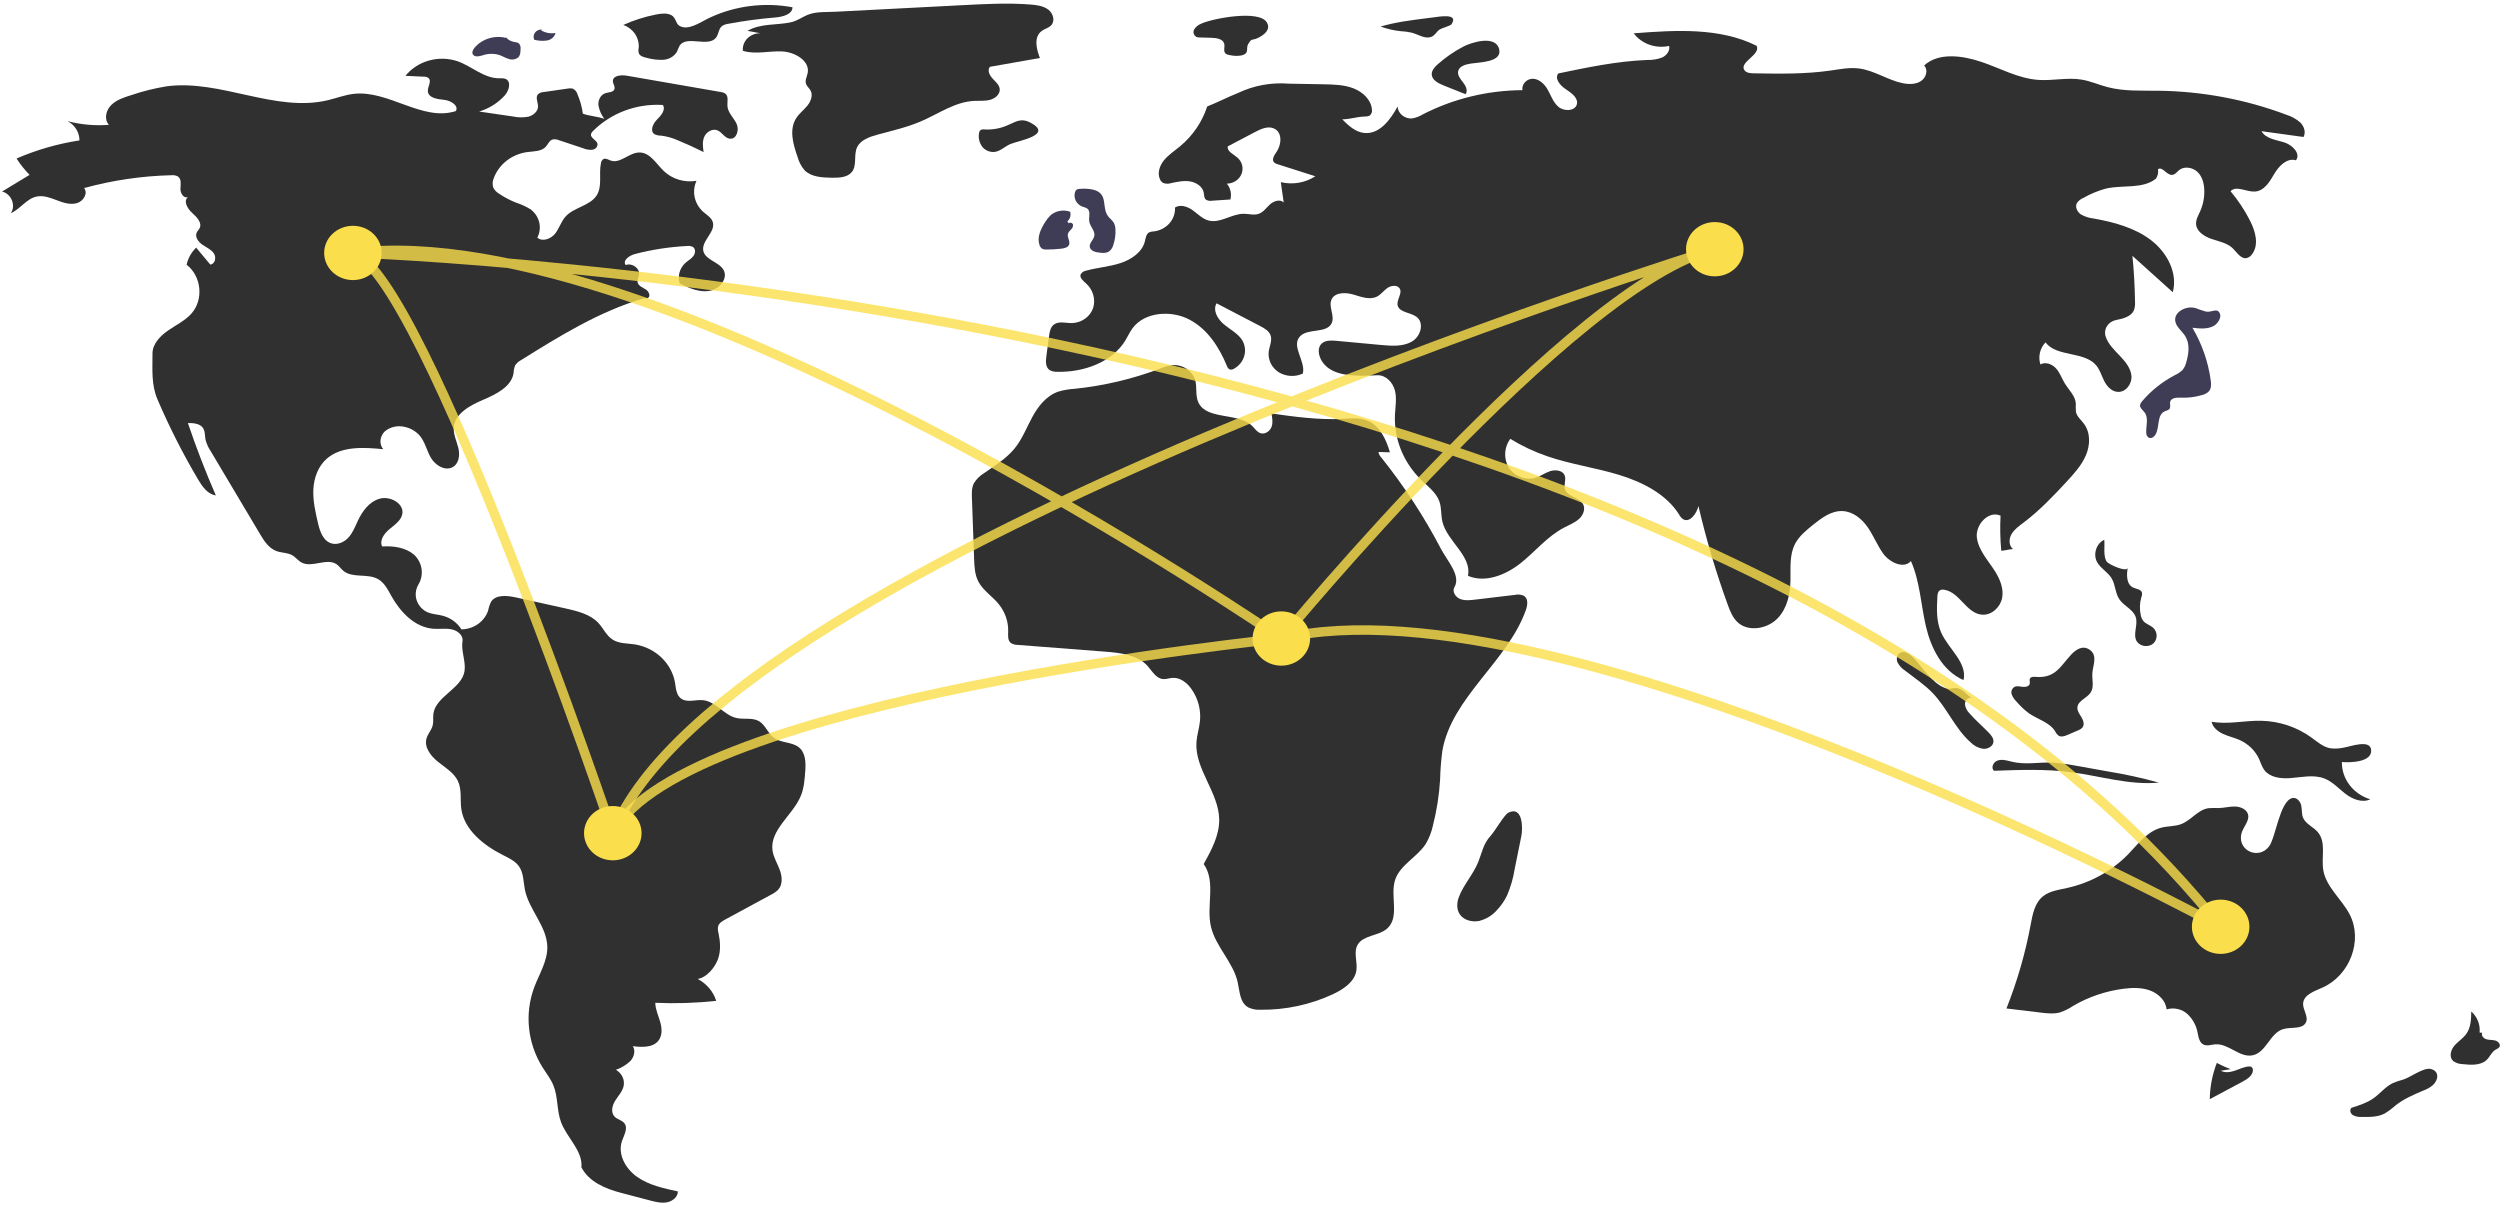 <svg width="526" height="254" viewBox="0 0 526 254" fill="none" xmlns="http://www.w3.org/2000/svg">
<path d="M122.629 23.909C122.44 22.5 122.058 21.12 121.492 19.803C121.42 19.554 121.294 19.322 121.122 19.122C120.949 18.922 120.734 18.757 120.491 18.64C120.166 18.56 119.825 18.556 119.498 18.629L114.396 19.366C113.97 19.384 113.561 19.534 113.233 19.792C112.568 20.451 113.222 21.513 113.202 22.423C113.179 23.445 112.216 24.275 111.172 24.55C110.106 24.753 109.006 24.74 107.946 24.512L100.813 23.466C102.914 22.834 104.783 21.656 106.209 20.069C107.147 19.02 107.647 17.061 106.29 16.564C105.887 16.46 105.467 16.428 105.051 16.47C101.82 16.494 99.277 13.948 96.251 12.876C94.315 12.234 92.213 12.187 90.246 12.74C88.28 13.293 86.549 14.419 85.301 15.956L89.1 16.129C89.458 16.11 89.812 16.2 90.113 16.384C90.945 17.029 89.91 18.269 90.027 19.28C90.18 20.593 92.028 20.874 93.421 21.006C94.814 21.139 96.582 22.207 95.912 23.367C88.909 25.643 81.784 18.919 74.43 19.747C72.569 19.956 70.811 20.646 68.994 21.08C57.894 23.73 46.418 16.659 35.079 18.157C32.558 18.562 30.08 19.179 27.675 19.999C26.132 20.477 24.522 20.994 23.401 22.103C22.279 23.212 21.853 25.108 22.915 26.267C19.987 26.495 17.039 26.23 14.209 25.487C14.974 25.888 15.611 26.476 16.052 27.19C16.494 27.904 16.723 28.716 16.717 29.542C12.145 30.246 7.694 31.526 3.484 33.349C4.27 34.582 5.188 35.736 6.223 36.792L0.435 40.3C2.39 40.765 3.401 43.281 2.264 44.852C4.292 44.001 5.548 41.799 7.717 41.353C9.137 41.06 10.582 41.608 11.93 42.124C13.277 42.639 14.758 43.138 16.153 42.751C17.548 42.365 18.577 40.658 17.69 39.571C23.653 37.93 29.814 37.021 36.023 36.869C36.502 36.812 36.988 36.899 37.411 37.117C38.22 37.646 38.007 38.789 37.964 39.716C37.92 40.643 38.686 41.862 39.564 41.444C38.531 42.289 39.414 43.881 40.406 44.77C41.397 45.659 42.592 46.886 41.985 48.042C41.827 48.344 41.558 48.586 41.406 48.89C40.956 49.789 41.67 50.837 42.513 51.434C43.355 52.031 44.387 52.449 44.972 53.275C45.558 54.102 45.292 55.549 44.245 55.664L41.271 52.101C40.254 53.095 39.557 54.341 39.261 55.694C42.416 58.127 42.89 63.079 40.249 66.006C38.9 67.502 36.98 68.411 35.306 69.578C33.63 70.745 32.081 72.406 32.085 74.371C32.092 77.764 31.798 80.918 33.146 84.064C35.632 89.866 38.501 95.515 41.738 100.977C42.588 102.411 43.687 103.983 45.408 104.23C43.232 99.232 41.273 94.156 39.532 89.002C40.666 89.006 41.977 89.091 42.642 89.958C43.193 90.676 43.075 91.652 43.246 92.524C43.463 93.368 43.826 94.173 44.32 94.907L54.712 112.372C55.573 113.82 56.561 115.374 58.208 115.96C59.26 116.335 60.478 116.265 61.447 116.804C62.206 117.227 62.718 117.978 63.492 118.377C65.681 119.504 68.725 117.343 70.771 118.688C71.356 119.073 71.728 119.684 72.267 120.124C74.156 121.668 77.256 120.635 79.437 121.787C80.843 122.529 81.571 124.013 82.321 125.358C84.199 128.728 87.238 132.029 91.263 132.297C92.527 132.382 93.819 132.156 95.055 132.421C96.29 132.686 97.507 133.704 97.309 134.885C96.969 136.91 98.029 139.127 97.744 141.16C97.225 144.862 91.66 146.489 91.181 150.196C91.077 151.008 91.241 151.846 91.036 152.64C90.785 153.614 90.01 154.407 89.734 155.374C89.212 157.209 90.605 159.034 92.135 160.268C93.665 161.502 95.49 162.566 96.327 164.293C97.211 166.119 96.777 168.248 97.064 170.237C97.692 174.579 101.667 177.798 105.757 179.873C107.004 180.506 108.342 181.118 109.149 182.215C110.202 183.647 110.097 185.534 110.448 187.245C111.309 191.435 115.048 194.888 115.154 199.154C115.229 202.187 113.442 204.938 112.375 207.8C111.375 210.541 111.012 213.454 111.314 216.34C111.615 219.226 112.572 222.016 114.12 224.521C114.919 225.793 115.873 226.992 116.438 228.371C117.446 230.832 117.119 233.629 118.048 236.118C119.277 239.407 122.653 242.124 122.33 245.599C123.863 248.602 127.247 250.078 130.65 250.971L136.75 252.573C137.918 252.88 139.138 253.189 140.327 252.967C141.517 252.745 142.652 251.813 142.621 250.67C139.63 250.033 136.543 249.357 134.077 247.637C131.611 245.917 129.922 242.855 130.858 240.1C131.292 238.822 132.215 237.347 131.337 236.291C130.835 235.687 129.916 235.529 129.35 234.978C128.466 234.118 128.769 232.673 129.405 231.635C130.04 230.598 130.959 229.671 131.215 228.498C131.344 227.842 131.258 227.164 130.967 226.555C130.676 225.946 130.195 225.436 129.589 225.092C130.72 224.69 131.748 224.067 132.608 223.265C133.402 222.409 133.768 221.09 133.144 220.118C134.998 220.34 137.188 220.449 138.405 219.11C139.378 218.041 139.311 216.443 138.927 215.082C138.543 213.721 137.893 212.399 137.873 210.99C142.151 211.182 146.439 211.044 150.694 210.58C150.079 208.625 148.68 206.973 146.796 205.974C148.723 205.666 150.478 203.49 151.087 201.738C151.696 199.985 151.541 198.077 151.164 196.267C151.02 195.801 151 195.309 151.107 194.834C151.324 194.182 152.003 193.783 152.632 193.443L162.196 188.26C162.767 187.99 163.285 187.63 163.726 187.195C164.728 186.084 164.58 184.407 164.067 183.032C163.553 181.656 162.732 180.362 162.534 178.915C161.943 174.589 166.851 171.485 168.508 167.412C169.158 165.814 169.29 164.077 169.416 162.369C169.551 160.535 169.561 158.404 168.069 157.222C166.638 156.089 164.402 156.342 162.905 155.288C161.532 154.322 161.059 152.445 159.559 151.665C158.197 150.956 156.49 151.407 154.975 151.073C152.308 150.486 150.63 147.586 147.906 147.318C146.37 147.166 144.631 147.875 143.371 147.031C142.261 146.287 142.217 144.791 142.006 143.522C141.635 141.55 140.633 139.732 139.135 138.314C137.636 136.895 135.713 135.944 133.624 135.588C132.039 135.349 130.315 135.44 128.967 134.618C127.602 133.786 126.976 132.229 125.904 131.077C124.176 129.22 121.455 128.561 118.906 127.995L108.536 125.695C106.695 125.287 104.323 125.07 103.335 126.592C103.042 127.171 102.835 127.785 102.719 128.417C102.349 129.561 101.604 130.565 100.592 131.284C99.579 132.003 98.351 132.401 97.084 132.42C96.215 131.021 94.807 129.993 93.154 129.551C92.102 129.274 90.977 129.243 89.974 128.837C89.428 128.585 88.942 128.231 88.546 127.796C88.15 127.361 87.852 126.855 87.67 126.307C87.489 125.76 87.428 125.184 87.491 124.613C87.553 124.043 87.739 123.491 88.036 122.99C88.634 121.986 88.865 120.824 88.693 119.684C88.521 118.543 87.957 117.488 87.086 116.68C85.322 115.187 82.772 114.826 80.407 114.975C79.788 113.7 80.823 112.262 81.939 111.335C83.055 110.409 84.41 109.498 84.653 108.114C85.035 105.938 82.092 104.285 79.857 104.934C77.623 105.583 76.196 107.631 75.253 109.649C74.712 110.808 74.252 112.027 73.399 113.004C72.546 113.981 71.172 114.68 69.872 114.367C68.032 113.923 67.321 111.86 66.914 110.11C66.368 107.762 65.818 105.381 65.932 102.979C66.047 100.577 66.905 98.111 68.782 96.485C71.841 93.835 76.533 94.095 80.662 94.518C79.686 93.481 79.927 91.734 80.971 90.758C81.522 90.296 82.184 89.968 82.899 89.802C83.615 89.636 84.362 89.638 85.077 89.806C86.321 90.05 87.442 90.683 88.259 91.601C89.432 92.95 89.766 94.772 90.652 96.304C91.539 97.836 93.533 99.142 95.165 98.32C96.574 97.611 96.798 95.766 96.447 94.296C96.096 92.825 95.351 91.395 95.478 89.892C95.721 87.025 98.871 85.299 101.651 84.118C104.431 82.937 107.614 81.349 108.054 78.503C108.07 77.945 108.181 77.394 108.384 76.871C108.693 76.408 109.121 76.028 109.629 75.766C117.742 70.707 125.991 65.587 135.264 62.822C135.746 62.679 135.803 62.838 136.294 62.726C136.982 62.35 136.527 61.312 135.867 60.894C135.207 60.476 134.325 60.156 134.158 59.422C134.035 58.883 134.371 58.354 134.459 57.809C134.674 56.47 132.975 55.233 131.657 55.769C130.912 54.838 132.386 53.757 133.578 53.447C137.156 52.518 140.83 51.952 144.536 51.758C144.964 51.694 145.402 51.764 145.783 51.958C146.406 52.365 146.326 53.298 145.885 53.879C145.444 54.459 144.757 54.824 144.208 55.315C143.607 55.867 143.179 56.565 142.969 57.331C142.76 58.097 142.778 58.902 143.02 59.66C144.955 60.588 147.059 61.544 149.201 61.217C151.344 60.89 153.246 58.618 152.239 56.804C151.301 55.114 148.484 54.733 147.999 52.882C147.432 50.714 150.684 48.786 149.952 46.662C149.631 45.732 148.648 45.185 147.895 44.513C147.004 43.69 146.399 42.632 146.157 41.478C145.916 40.324 146.05 39.128 146.542 38.047C145.314 38.251 144.052 38.174 142.863 37.823C141.673 37.472 140.59 36.856 139.704 36.028C138.068 34.471 136.763 32.014 134.441 32.084C132.309 32.148 130.473 34.494 128.48 33.778C127.99 33.602 127.473 33.243 126.998 33.453C126.842 33.549 126.712 33.676 126.616 33.826C126.52 33.976 126.462 34.145 126.445 34.319C125.939 36.604 126.81 39.207 125.49 41.181C124.054 43.33 120.732 43.628 118.991 45.565C118.046 46.617 117.68 48.034 116.811 49.142C115.943 50.251 114.099 50.956 113.056 49.99C113.569 48.996 113.709 47.868 113.453 46.789C113.198 45.71 112.562 44.745 111.65 44.052C110.682 43.456 109.639 42.977 108.545 42.627C107.322 42.138 106.159 41.527 105.075 40.802C104.533 40.493 104.092 40.048 103.802 39.516C103.572 38.851 103.603 38.129 103.889 37.483C104.417 36.053 105.35 34.786 106.586 33.82C107.822 32.853 109.314 32.224 110.901 31.999C112.289 31.821 113.905 31.884 114.823 30.886C115.309 30.358 115.564 29.559 116.27 29.345C116.721 29.26 117.19 29.314 117.606 29.5L122.786 31.221C123.365 31.467 124.001 31.566 124.632 31.509C124.945 31.469 125.231 31.319 125.431 31.089C125.632 30.859 125.733 30.566 125.714 30.268C125.549 29.456 124.225 29.067 124.345 28.248C124.413 27.983 124.564 27.743 124.779 27.56C126.649 25.683 128.935 24.218 131.475 23.272C134.015 22.326 136.745 21.921 139.47 22.087C140.124 23.1 139.089 24.3 138.229 25.165C137.368 26.03 136.677 27.576 137.718 28.241C138.144 28.447 138.618 28.548 139.097 28.535C140.373 28.698 141.612 29.052 142.769 29.585C144.559 30.32 146.315 31.125 148.037 31.998C147.885 30.927 147.739 29.799 148.17 28.797C148.6 27.796 149.823 27.011 150.891 27.401C151.92 27.776 152.448 29.062 153.545 29.18C155.008 29.337 155.585 27.298 154.974 26.035C154.363 24.771 153.153 23.712 153.052 22.326C152.984 21.392 153.361 20.232 152.569 19.666C152.288 19.496 151.968 19.39 151.636 19.357L131.871 15.925C130.698 15.721 129.002 15.878 128.95 17.003C128.921 17.63 129.515 18.252 129.252 18.829C128.971 19.445 128.048 19.389 127.375 19.607C126.332 19.945 125.809 21.114 125.909 22.15C126.092 23.18 126.515 24.159 127.147 25.017C125.861 24.509 123.915 24.416 122.629 23.909Z" fill="#303030"/>
<path d="M106.859 8.079C105.612 7.69 104.269 7.672 103.012 8.027C101.754 8.382 100.643 9.094 99.828 10.065C99.503 10.47 99.23 11.027 99.502 11.465C99.893 12.092 100.888 11.845 101.622 11.62C102.7 11.256 103.874 11.23 104.97 11.545C105.659 11.768 106.275 12.162 106.967 12.377C107.304 12.51 107.673 12.554 108.034 12.504C108.395 12.454 108.736 12.313 109.018 12.094C109.493 11.637 109.523 10.927 109.524 10.287C109.557 10.072 109.538 9.854 109.471 9.647C109.403 9.441 109.287 9.251 109.131 9.092C108.854 8.94 108.543 8.854 108.223 8.838C107.507 8.713 106.86 8.357 106.393 7.829" fill="#3F3D56"/>
<path d="M113.986 6.207C113.707 6.192 113.429 6.246 113.178 6.362C112.927 6.479 112.713 6.654 112.555 6.871C112.397 7.089 112.301 7.341 112.276 7.603C112.251 7.866 112.298 8.13 112.412 8.37C113.269 8.591 114.164 8.646 115.043 8.532C115.482 8.468 115.891 8.282 116.218 7.999C116.545 7.716 116.776 7.348 116.882 6.941C115.847 7.119 114.778 6.926 113.885 6.401" fill="#3F3D56"/>
<path d="M137.896 3.08C135.565 3.548 133.3 4.274 131.149 5.243C132.163 5.61 133.025 6.276 133.608 7.141C134.191 8.005 134.464 9.024 134.387 10.046C134.296 10.439 134.307 10.846 134.418 11.234C134.666 11.801 135.384 12.014 136.015 12.159C137.149 12.485 138.333 12.627 139.518 12.581C140.11 12.552 140.686 12.384 141.192 12.092C141.698 11.8 142.119 11.393 142.417 10.909C142.589 10.45 142.79 10.001 143.02 9.564C144.533 7.39 149.029 10.019 150.653 7.918C151.225 7.177 151.173 6.063 151.919 5.476C152.305 5.221 152.752 5.06 153.22 5.008C156.488 4.395 159.788 3.952 163.106 3.679C164.678 3.55 166.728 3.018 166.741 1.529C160.818 0.431 154.678 1.211 149.274 3.746C147.326 4.666 144.751 6.602 142.876 5.382C142.173 4.925 142.208 3.695 141.242 3.181C140.253 2.656 138.945 2.87 137.896 3.08Z" fill="#303030"/>
<path d="M157.264 6.497L160.044 7.001C159.532 6.98 159.021 7.062 158.546 7.241C158.07 7.421 157.641 7.694 157.286 8.043C156.931 8.391 156.659 8.807 156.488 9.263C156.317 9.718 156.251 10.203 156.295 10.685C158.898 11.505 161.736 10.707 164.479 10.816C167.221 10.925 170.412 12.773 169.944 15.325C169.802 16.097 169.33 16.868 169.575 17.616C169.747 18.14 170.237 18.512 170.514 18.995C171.09 20.001 170.63 21.273 169.902 22.188C169.174 23.102 168.196 23.832 167.557 24.804C165.968 27.222 166.871 30.347 167.818 33.047C168.091 34.068 168.597 35.02 169.299 35.838C170.701 37.245 172.986 37.367 175.032 37.395C176.522 37.416 178.228 37.346 179.17 36.258C180.4 34.836 179.54 32.618 180.35 30.95C181.085 29.434 182.958 28.784 184.656 28.323C187.765 27.479 190.934 26.761 193.874 25.485C197.524 23.901 200.936 21.432 204.948 21.228C206.074 21.171 207.227 21.296 208.312 21.005C209.396 20.714 210.426 19.83 210.344 18.769C210.274 17.863 209.461 17.197 208.826 16.514C208.191 15.83 207.692 14.78 208.276 14.057L218.792 12.204C218.047 10.287 217.466 7.762 219.179 6.514C219.797 6.064 220.625 5.884 221.151 5.34C222.048 4.413 221.597 2.815 220.562 2.026C219.526 1.237 218.126 1.054 216.8 0.95C212.189 0.589 207.551 0.827 202.931 1.066C193.899 1.533 184.868 2 175.836 2.468C174.018 2.562 171.919 2.418 170.251 3.003C168.839 3.499 167.836 4.408 166.221 4.728C163.241 5.318 159.961 4.918 157.264 6.497Z" fill="#303030"/>
<path d="M207.066 27.23C206.783 27.188 206.493 27.25 206.257 27.403C206.101 27.566 206.008 27.773 205.994 27.992C205.814 28.957 206.028 29.951 206.592 30.775C206.88 31.178 207.276 31.502 207.741 31.713C208.206 31.923 208.722 32.012 209.236 31.971C210.488 31.82 211.41 30.812 212.561 30.321C214.335 29.564 221.867 28.383 216.657 25.727C214.861 24.812 213.701 25.62 212.285 26.223C210.675 27 208.871 27.348 207.066 27.23V27.23Z" fill="#303030"/>
<path d="M252.705 4.998C252.097 5.232 251.588 5.65 251.258 6.187C251.106 6.459 251.071 6.776 251.159 7.072C251.248 7.368 251.454 7.621 251.735 7.778C251.962 7.856 252.203 7.892 252.444 7.884L254.918 7.954C255.969 7.983 257.282 8.195 257.565 9.15C257.774 9.86 257.305 10.772 257.871 11.279C258.114 11.456 258.407 11.564 258.713 11.588C259.528 11.786 260.379 11.812 261.206 11.664C263.006 11.209 262.06 10.172 262.627 9.249C263.494 7.837 263.344 8.692 264.872 7.882C266.001 7.285 267.46 6.2 266.518 4.677C264.879 2.028 255.123 3.86 252.705 4.998Z" fill="#303030"/>
<path d="M301.534 3.666L300.098 3.847C296.858 4.255 293.6 4.666 290.48 5.584C291.831 6.088 293.248 6.416 294.692 6.559C295.487 6.596 296.277 6.702 297.052 6.876C298.43 7.263 299.818 8.262 301.15 7.75C301.975 7.433 302.244 6.622 302.928 6.192C303.4 5.895 305.191 5.415 305.392 5.115C307.01 2.694 302.778 3.509 301.534 3.666Z" fill="#303030"/>
<path d="M307.842 9.826C305.923 10.838 304.142 12.069 302.54 13.489C301.865 14.088 301.176 14.832 301.237 15.704C301.319 16.863 302.627 17.536 303.761 17.989L308.353 19.823C308.91 19.082 308.4 18.06 307.825 17.332C307.249 16.604 306.565 15.761 306.819 14.885C307.109 13.885 308.401 13.545 309.485 13.372C311.25 13.092 316.012 13.114 315.44 10.43C314.766 7.267 309.614 8.892 307.842 9.826Z" fill="#303030"/>
<path d="M306.919 188.81C306.481 190.004 306.44 191.411 307.196 192.454C308.045 193.623 309.743 194.06 311.212 193.763C312.676 193.396 313.98 192.604 314.941 191.501C315.82 190.576 316.544 189.53 317.086 188.398C317.842 186.634 318.376 184.792 318.676 182.91L320.101 175.846C320.42 174.268 320.408 169.428 317.333 171.005C316.492 171.435 314.547 174.837 313.667 175.801C312.08 177.539 311.87 179.226 311.035 181.332C309.989 183.97 307.886 186.168 306.919 188.81Z" fill="#303030"/>
<path d="M469.338 224.956C468.332 224.585 467.355 224.147 466.416 223.643C465.474 226.086 464.973 228.661 464.935 231.261L471.82 227.585C472.856 227.032 474.03 226.263 474.008 225.14C474.017 225.002 473.986 224.863 473.919 224.74C473.852 224.616 473.751 224.512 473.627 224.437C473.474 224.379 473.307 224.361 473.144 224.384C472.123 224.464 471.192 224.938 470.229 225.268C469.266 225.597 468.14 225.772 467.256 225.283" fill="#303030"/>
<path d="M505.659 227.138C504.904 227.333 504.165 227.582 503.451 227.886C501.871 228.645 500.796 230.085 499.374 231.084C498.014 232.04 496.376 232.565 494.768 233.076C494.295 233.47 494.512 234.265 495.025 234.611C495.578 234.908 496.211 235.042 496.844 234.997C498.515 235.032 500.274 235.047 501.738 234.286C502.562 233.781 503.334 233.203 504.042 232.56C505.752 231.214 507.807 230.325 509.841 229.466C510.581 229.202 511.265 228.816 511.862 228.326C513.14 227.138 513.23 225.305 511.387 224.901C509.898 224.574 507.077 226.706 505.659 227.138Z" fill="#303030"/>
<path d="M521.708 217.247C521.791 216.43 521.676 215.605 521.371 214.836C521.067 214.067 520.581 213.373 519.951 212.807C519.932 214.442 519.879 216.185 518.904 217.537C518.21 218.501 517.121 219.151 516.36 220.069C515.599 220.987 515.261 222.442 516.154 223.247C516.724 223.657 517.419 223.883 518.136 223.892C519.913 224.089 521.97 224.199 523.216 222.988C523.896 222.327 524.227 221.347 525.057 220.861C525.366 220.739 525.642 220.553 525.864 220.316C526.207 219.802 525.662 219.125 525.05 218.94C524.437 218.755 523.762 218.842 523.146 218.666C522.53 218.49 521.965 217.837 522.281 217.308" fill="#303030"/>
<path d="M493.185 157.286C492.253 157.5 491.288 157.554 490.335 157.445C488.753 157.17 487.522 156.045 486.245 155.123C483.209 152.942 479.519 151.725 475.704 151.648C472.233 151.586 468.731 152.473 465.322 151.854C465.545 153.023 466.605 153.899 467.736 154.42C468.866 154.941 470.115 155.203 471.251 155.714C473.071 156.539 474.514 157.956 475.316 159.704C475.682 160.51 475.912 161.387 476.467 162.091C477.6 163.53 479.747 163.845 481.643 163.728C484.114 163.574 486.695 162.904 488.994 163.773C490.753 164.437 492.012 165.89 493.48 167.019C494.949 168.148 497.017 168.986 498.703 168.171C496.952 167.636 495.427 166.587 494.352 165.177C493.278 163.767 492.709 162.069 492.729 160.332C494.383 160.476 499.146 160.42 498.889 157.769C498.672 155.522 494.605 157.044 493.185 157.286Z" fill="#303030"/>
<path d="M471.55 175.568C471.844 174.049 473.45 172.707 472.95 171.236C472.604 170.219 471.354 169.717 470.222 169.692C469.09 169.667 467.978 169.985 466.847 170.015C466.11 169.978 465.372 169.988 464.636 170.044C462.39 170.393 461.005 172.614 458.888 173.404C457.601 173.885 456.154 173.793 454.816 174.125C451.776 174.879 449.853 177.588 447.729 179.773C444.296 183.287 439.824 185.748 434.893 186.836C433.165 187.214 431.307 187.455 429.933 188.514C428.115 189.916 427.667 192.32 427.262 194.503C426.144 200.532 424.435 206.45 422.158 212.181L429.375 213.051C430.747 213.216 432.168 213.378 433.49 212.994C434.451 212.652 435.361 212.195 436.197 211.634C439.411 209.751 443.009 208.526 446.756 208.038C448.646 207.793 450.627 207.748 452.401 208.411C454.174 209.074 455.695 210.576 455.844 212.371C456.611 212.146 457.428 212.121 458.209 212.3C458.989 212.48 459.703 212.855 460.275 213.388C461.405 214.474 462.145 215.868 462.39 217.372C462.58 218.304 462.771 219.42 463.687 219.81C464.434 220.129 465.292 219.786 466.109 219.724C468.884 219.515 471.186 222.567 473.913 222.041C476.838 221.478 477.556 217.345 480.409 216.517C482.048 216.042 484.346 216.62 485.131 215.182C485.823 213.914 484.443 212.451 484.585 211.032C484.76 209.284 486.945 208.542 488.63 207.796C494.437 205.225 497.193 197.851 494.379 192.412C492.711 189.189 489.431 186.652 488.825 183.112C488.359 180.388 489.497 177.212 487.656 175.068C486.72 173.977 485.134 173.375 484.577 172.074C484.227 171.255 484.367 170.325 484.179 169.46C483.99 168.594 483.19 167.689 482.284 167.914C479.655 168.565 478.816 176.227 477.409 178.089C475.269 180.919 470.877 179.055 471.55 175.568Z" fill="#303030"/>
<path d="M422.956 160.181C422.057 159.944 421.076 159.71 420.216 160.049C419.355 160.389 418.852 161.581 419.543 162.173C424.948 161.974 430.386 161.777 435.745 162.47C441.92 163.268 448.031 165.244 454.232 164.663C450.69 163.677 447.089 162.888 443.448 162.302L437.376 161.207C435.748 160.885 434.102 160.645 432.446 160.489C428.983 160.219 426.361 161.082 422.956 160.181Z" fill="#303030"/>
<path d="M428.366 142.42C427.918 142.384 427.362 142.354 427.13 142.718C426.908 143.066 427.162 143.525 427.043 143.915C426.88 144.448 426.14 144.584 425.557 144.512C424.975 144.439 424.345 144.265 423.828 144.53C423.567 144.699 423.37 144.944 423.268 145.227C423.165 145.51 423.163 145.817 423.262 146.101C423.473 146.666 423.814 147.179 424.261 147.604C425.025 148.512 425.894 149.335 426.854 150.058C428.712 151.352 431.229 151.976 432.399 153.854C432.564 154.218 432.817 154.54 433.139 154.794C433.701 155.13 434.433 154.874 435.038 154.614L437.158 153.7C437.54 153.57 437.881 153.351 438.149 153.064C438.633 152.444 438.336 151.562 437.929 150.894C437.523 150.226 437.002 149.535 437.09 148.769C437.245 147.404 439.106 146.882 439.871 145.713C440.642 144.536 440.14 143.019 440.229 141.637C440.333 140.021 441.409 137.919 439.678 136.712C438.206 135.686 436.8 136.634 435.743 137.767C433.515 140.155 432.462 142.742 428.366 142.42Z" fill="#303030"/>
<path d="M441.234 118.276C441.958 119.583 443.467 120.363 444.256 121.637C445.111 123.017 445.014 124.8 445.942 126.138C446.894 127.51 448.81 128.239 449.344 129.8C449.927 131.504 448.604 133.576 449.659 135.065C449.855 135.308 450.103 135.51 450.387 135.659C450.671 135.807 450.984 135.898 451.307 135.926C451.63 135.954 451.956 135.918 452.263 135.821C452.571 135.724 452.854 135.568 453.094 135.363C453.539 134.906 453.777 134.303 453.757 133.684C453.738 133.064 453.463 132.476 452.99 132.045C452.366 131.508 451.47 131.276 450.949 130.648C450.677 130.286 450.496 129.871 450.42 129.434C450.136 128.172 450.181 126.863 450.552 125.622C450.692 125.307 450.727 124.959 450.654 124.625C450.419 123.981 449.496 123.935 448.848 123.637C447.375 122.959 447.411 120.999 447.668 119.472C447.497 120.488 443.66 118.76 443.259 118.184C442.46 117.041 442.895 114.835 442.737 113.571C441.014 114.354 440.349 116.677 441.234 118.276Z" fill="#303030"/>
<path d="M402.581 138.392C401.873 137.644 400.806 136.862 399.857 137.313C399.132 137.657 398.933 138.603 399.217 139.319C399.563 140.016 400.095 140.615 400.762 141.057C402.74 142.597 404.871 143.986 406.597 145.776C409.686 148.979 411.322 153.301 414.681 156.251C415.357 156.935 416.251 157.392 417.227 157.551C418.206 157.637 419.305 157.046 419.417 156.124C419.51 155.365 418.949 154.686 418.401 154.124C417.096 152.785 415.668 151.552 414.436 150.152C413.867 149.615 413.509 148.91 413.422 148.155C413.416 147.402 414.144 146.613 414.918 146.799C413.977 146.573 413.279 145.093 411.898 144.815C410.744 144.583 410.464 145.257 409.091 144.701C406.471 143.641 404.415 140.33 402.581 138.392Z" fill="#303030"/>
<path d="M464.14 65.56C463.389 65.35 462.65 65.1 461.927 64.814C459.982 64.263 457.408 65.612 457.667 67.513C457.839 68.776 459.085 69.627 459.773 70.722C460.793 72.347 460.521 74.407 459.985 76.226C459.853 76.789 459.603 77.322 459.249 77.792C458.754 78.288 458.162 78.69 457.506 78.975C454.879 80.365 452.562 82.222 450.684 84.443C450.48 84.648 450.338 84.901 450.272 85.176C450.179 85.817 450.863 86.285 451.25 86.82C452.108 88.009 451.488 89.609 451.572 91.045C451.559 91.248 451.602 91.451 451.695 91.635C451.788 91.818 451.93 91.976 452.106 92.093C452.623 92.341 453.237 91.92 453.517 91.44C454.448 89.849 453.747 87.295 455.493 86.528C455.823 86.383 456.224 86.322 456.444 86.048C456.793 85.614 456.456 84.971 456.633 84.452C456.899 83.672 458.029 83.638 458.896 83.672C460.39 83.731 461.883 83.543 463.308 83.118C463.867 82.992 464.375 82.715 464.768 82.32C465.29 81.705 465.244 80.831 465.14 80.05C464.617 76.154 463.309 72.389 461.287 68.957C462.82 69.142 464.489 69.302 465.813 68.548C466.554 68.125 467.443 66.862 467.075 66.003C466.494 64.643 465.444 65.787 464.14 65.56Z" fill="#3F3D56"/>
<path d="M267.503 86.987C267.686 87.915 267.867 88.894 267.544 89.788C267.221 90.683 266.207 91.43 265.248 91.156C264.504 90.943 264.075 90.237 263.547 89.7C260.609 86.708 253.983 88.44 252.168 84.739C251.428 83.228 251.931 81.418 251.426 79.824C251.107 78.902 250.473 78.106 249.623 77.562C248.774 77.017 247.756 76.754 246.731 76.814C245.795 76.941 244.885 77.198 244.029 77.575C238.292 79.743 232.269 81.164 226.126 81.8C224.959 81.867 223.804 82.065 222.687 82.39C220.164 83.253 218.441 85.459 217.214 87.711C215.988 89.962 215.083 92.4 213.438 94.4C211.71 96.502 209.288 97.974 207.03 99.566C206.159 100.095 205.435 100.812 204.915 101.657C204.426 102.605 204.453 103.709 204.491 104.763L204.953 117.571C205.012 119.219 205.087 120.925 205.868 122.399C206.844 124.24 208.772 125.446 210.109 127.072C211.474 128.743 212.185 130.808 212.122 132.917C212.093 133.765 212.004 134.768 212.704 135.301C213.13 135.561 213.628 135.696 214.135 135.689L232.498 137.107C235.728 137.356 239.308 137.766 241.416 140.088C242.412 141.184 243.211 142.76 244.736 142.878C245.39 142.928 246.026 142.675 246.68 142.626C248.33 142.503 249.78 143.684 250.694 144.986C252.079 146.97 252.708 149.339 252.477 151.704C252.327 153.189 251.839 154.632 251.734 156.12C251.333 161.783 256.421 166.702 256.52 172.377C256.578 175.714 254.898 178.833 253.261 181.792C255.904 185.569 253.74 190.598 254.792 195.014C255.79 199.203 259.492 202.482 260.414 206.686C260.836 208.611 260.861 210.98 262.66 211.971C263.449 212.334 264.324 212.5 265.201 212.451C270.488 212.51 275.716 211.388 280.455 209.175C282.679 208.133 284.984 206.578 285.373 204.264C285.686 202.398 284.683 200.311 285.704 198.685C286.907 196.77 289.989 196.921 291.759 195.448C294.631 193.059 292.391 188.502 293.555 185.06C294.601 181.966 298.201 180.322 299.985 177.546C300.688 176.352 301.192 175.063 301.48 173.725C302.297 170.526 302.806 167.264 303 163.979C303.048 161.983 303.204 159.99 303.467 158.009C305.392 146.731 317.209 139.179 321.045 128.344C321.412 127.309 321.584 125.931 320.608 125.346C320.03 125.085 319.374 125.02 318.75 125.162L310.286 126.169C309.234 126.294 308.12 126.411 307.154 125.999C306.189 125.587 305.497 124.434 306.009 123.559C307.447 121.102 304.489 117.997 303.175 115.479C299.637 108.699 295.423 102.251 290.591 96.224C290.282 95.914 290.088 95.517 290.04 95.094L292.442 95.169C291.631 92.424 290.293 89.419 287.466 88.415C285.873 87.849 284.109 88.044 282.409 88.132C277.54 88.383 272.321 87.689 267.503 86.987Z" fill="#303030"/>
<path d="M282.412 25.114C283.686 26.391 285.114 27.744 286.957 27.967C290.212 28.36 292.553 25.183 294.044 22.424C294.099 23.128 294.443 23.783 295.002 24.251C295.561 24.719 296.292 24.962 297.039 24.93C297.842 24.802 298.609 24.519 299.292 24.099C305.742 20.773 312.967 19.01 320.318 18.97C320.247 18.445 320.385 17.913 320.706 17.479C321.026 17.044 321.505 16.736 322.052 16.615C323.546 16.335 324.893 17.555 325.614 18.821C326.334 20.087 326.784 21.555 327.929 22.503C329.075 23.451 331.293 23.41 331.745 22.037C332.179 20.719 330.724 19.595 329.515 18.819C328.306 18.041 327.032 16.603 327.846 15.457C334.022 14.167 340.237 12.872 346.557 12.616C347.633 12.651 348.705 12.477 349.706 12.104C350.67 11.658 351.436 10.645 351.177 9.662C349.798 9.967 348.353 9.879 347.028 9.407C345.702 8.935 344.556 8.102 343.734 7.013C352.503 6.33 361.83 5.748 369.602 9.641C370.534 11.53 365.781 13.102 367.053 14.806C367.459 15.349 368.271 15.413 368.976 15.425C374.376 15.52 379.808 15.612 385.147 14.843C387.099 14.562 389.07 14.165 391.029 14.393C394.292 14.773 397.083 16.827 400.293 17.497C401.6 17.769 403.065 17.779 404.166 17.062C405.267 16.345 405.741 14.712 404.838 13.78C407.861 10.985 412.877 11.677 416.865 13.015C420.853 14.354 424.63 16.512 428.851 16.81C431.877 17.024 434.945 16.256 437.936 16.744C439.815 17.051 441.564 17.84 443.401 18.324C446.875 19.241 450.549 19.047 454.156 19.091C463.358 19.208 472.46 20.915 481.011 24.126C482.124 24.468 483.143 25.036 483.997 25.79C484.792 26.594 485.198 27.843 484.663 28.821L475.827 27.603C476.66 29.149 478.814 29.413 480.563 29.946C482.312 30.479 484.125 32.302 483.074 33.725C481.179 33.155 479.462 34.943 478.504 36.588C477.547 38.233 476.381 40.203 474.395 40.303C472.616 40.392 470.465 38.964 469.306 40.239C470.908 42.146 472.279 44.214 473.395 46.407C474.54 48.658 475.356 51.495 473.808 53.52C473.564 53.882 473.195 54.152 472.763 54.285C471.499 54.587 470.678 53.127 469.771 52.243C468.629 51.128 466.901 50.813 465.354 50.29C463.807 49.767 462.177 48.739 462.056 47.193C461.981 46.231 462.519 45.337 462.915 44.447C463.582 42.949 463.873 41.325 463.767 39.703C463.68 38.398 463.293 37.04 462.299 36.129C461.306 35.217 459.591 34.928 458.524 35.763C458.027 36.152 457.628 36.776 456.982 36.799C455.84 36.84 454.963 34.962 454.045 35.603C454.153 36.286 454.003 36.983 453.621 37.573C450.88 39.822 446.668 38.87 443.135 39.665C441.454 40.119 439.845 40.782 438.35 41.636C437.791 41.862 437.315 42.239 436.983 42.719C436.542 43.528 437.028 44.564 437.806 45.102C438.63 45.579 439.557 45.877 440.519 45.975C444.827 46.745 449.198 47.937 452.599 50.548C456.001 53.159 458.231 57.475 457.155 61.485L448.659 53.826C448.981 57.042 449.165 60.267 449.208 63.501C449.263 64.132 449.171 64.767 448.939 65.362C448.333 66.624 446.691 67.049 445.253 67.327C444.853 67.399 444.473 67.55 444.139 67.77C443.805 67.99 443.525 68.274 443.315 68.603C443.106 68.933 442.973 69.301 442.925 69.682C442.877 70.064 442.915 70.451 443.037 70.817C443.548 72.389 444.822 73.615 445.989 74.836C447.156 76.057 448.304 77.445 448.457 79.082C448.61 80.72 447.3 82.566 445.562 82.452C444.244 82.366 443.266 81.253 442.704 80.125C442.142 78.997 441.808 77.741 440.963 76.782C438.407 73.882 432.665 75.124 430.375 72.032C429.791 72.657 429.387 73.412 429.199 74.226C429.012 75.04 429.048 75.885 429.304 76.682C430.369 76.053 431.828 76.638 432.628 77.552C433.429 78.466 433.806 79.638 434.435 80.665C435.283 82.051 436.633 83.279 436.751 84.876C436.72 85.479 436.731 86.084 436.784 86.687C436.994 87.654 437.861 88.348 438.461 89.157C439.859 91.038 439.79 93.622 438.889 95.757C437.988 97.891 436.369 99.675 434.766 101.404C431.966 104.424 429.108 107.427 425.788 109.935C424.841 110.65 423.83 111.354 423.24 112.355C422.65 113.355 422.62 114.76 423.526 115.521C422.878 115.552 421.714 115.853 421.065 115.883C420.837 113.428 420.788 110.961 420.917 108.499C418.357 107.339 415.6 110.445 415.931 113.106C416.261 115.768 418.301 117.903 419.754 120.206C420.816 121.89 421.605 123.853 421.251 125.784C420.896 127.714 419.069 129.496 417.001 129.325C413.71 129.054 412.333 124.597 409.074 124.087C408.787 124.023 408.485 124.051 408.217 124.167C407.733 124.418 407.649 125.028 407.622 125.548C407.488 128.101 407.373 130.754 408.429 133.107C409.974 136.55 413.964 139.441 413.127 143.095C408.618 141.117 406.273 136.345 405.208 131.762C404.144 127.179 403.966 122.367 402.058 118.034C400.609 119.786 397.563 118.338 396.239 116.499C394.984 114.756 394.211 112.74 392.993 110.974C391.776 109.207 389.91 107.626 387.679 107.529C385.34 107.427 383.311 108.941 381.527 110.372C380.06 111.549 378.554 112.772 377.697 114.399C376.449 116.766 376.775 119.556 376.715 122.199C376.65 125.056 376.008 128.071 373.944 130.163C371.88 132.255 368.071 132.983 365.794 131.098C364.605 130.114 364.03 128.643 363.517 127.232C361.047 120.428 358.989 113.496 357.354 106.471C356.971 108.075 355.479 110.141 354.054 109.197C353.734 108.943 353.475 108.628 353.293 108.273C350.634 104.02 345.71 101.47 340.735 99.941C335.759 98.411 330.524 97.698 325.604 96.017C322.847 95.075 320.213 93.837 317.755 92.328C317.128 93.197 316.763 94.209 316.696 95.258C316.63 96.307 316.865 97.353 317.378 98.286C318.469 100.109 320.939 101.164 323.053 100.527C324.146 100.198 325.068 99.482 326.152 99.129C327.236 98.775 328.691 98.949 329.166 99.934C329.619 100.877 328.933 102.018 329.274 103.003C329.792 104.503 332.189 104.619 333.028 105.984C333.652 106.999 333.138 108.348 332.248 109.167C331.357 109.987 330.169 110.436 329.081 111.007C325.554 112.858 323.045 116.017 319.962 118.476C316.879 120.934 312.529 122.729 308.854 121.152C309.73 116.967 304.447 113.895 303.475 109.73C303.156 108.359 303.321 106.902 302.865 105.566C302.204 103.631 300.384 102.301 298.892 100.835C297.082 99.038 295.672 96.917 294.745 94.597C293.818 92.277 293.393 89.805 293.495 87.328C293.576 85.606 293.911 83.857 293.495 82.179C293.08 80.501 291.607 78.876 289.782 78.953C285.615 79.126 280.365 79.419 278.178 76.067C277.398 74.87 277.058 73.118 278.187 72.202C278.983 71.555 280.158 71.616 281.203 71.713L290.593 72.585C292.789 72.788 295.163 72.957 297.047 71.873C298.932 70.79 299.748 67.915 298.003 66.64C296.728 65.709 294.444 65.76 294.073 64.279C293.765 63.046 295.211 61.647 294.43 60.616C293.87 59.877 292.61 60.082 291.847 60.636C291.084 61.19 290.53 62 289.676 62.42C288.178 63.155 286.387 62.455 284.775 61.979C283.163 61.503 281.002 61.463 280.22 62.876C279.346 64.456 280.996 66.526 280.128 68.109C278.981 70.202 275.095 69.01 273.484 70.811C271.635 72.876 274.742 75.957 274.119 78.596C273.323 78.968 272.438 79.139 271.551 79.092C270.664 79.045 269.805 78.782 269.058 78.328C268.323 77.856 267.738 77.206 267.364 76.446C266.99 75.685 266.841 74.843 266.934 74.01C267.088 72.822 267.744 71.611 267.305 70.489C266.949 69.582 265.984 69.041 265.087 68.574L255.962 63.816C255.115 65.299 256.186 67.137 257.525 68.251C258.865 69.365 260.542 70.204 261.422 71.669C261.979 72.685 262.104 73.862 261.771 74.962C261.439 76.061 260.674 76.999 259.633 77.585C259.503 77.669 259.354 77.727 259.198 77.752C259.042 77.778 258.882 77.772 258.728 77.733C258.583 77.653 258.456 77.545 258.355 77.417C258.254 77.29 258.182 77.144 258.142 76.989C256.532 73.102 254.115 69.269 250.25 67.238C246.386 65.208 240.833 65.625 238.298 69.046C237.696 69.859 237.292 70.785 236.768 71.644C233.982 76.207 228.01 78.369 222.43 78.228C221.884 78.256 221.341 78.136 220.866 77.881C219.964 77.293 220.004 76.046 220.143 75.02L220.728 70.667C220.846 69.793 221.016 68.826 221.75 68.281C222.783 67.511 224.275 67.997 225.591 67.979C226.588 67.935 227.547 67.603 228.338 67.027C229.128 66.451 229.712 65.66 230.01 64.761C230.276 63.853 230.274 62.894 230.005 61.987C229.736 61.08 229.209 60.259 228.482 59.614C227.879 59.079 227.069 58.407 227.388 57.686C227.515 57.487 227.687 57.316 227.891 57.186C228.096 57.056 228.328 56.97 228.572 56.934C230.937 56.286 233.435 56.116 235.76 55.352C238.086 54.587 240.341 53.023 240.891 50.759C241.06 50.065 241.137 49.224 241.797 48.88C242.129 48.748 242.485 48.679 242.845 48.678C244.105 48.509 245.253 47.901 246.062 46.973C246.871 46.045 247.283 44.865 247.216 43.666C248.33 42.931 249.892 43.471 250.97 44.253C252.048 45.034 253 46.067 254.311 46.404C256.756 47.031 259.118 44.989 261.652 44.98C262.717 44.976 263.82 45.331 264.822 44.99C265.839 44.645 266.445 43.69 267.225 42.985C268.005 42.28 269.373 41.85 270.094 42.61L269.48 38.324C270.715 38.619 272.003 38.66 273.256 38.447C274.509 38.233 275.7 37.768 276.747 37.085L268.822 34.558C268.546 34.493 268.292 34.365 268.081 34.184C267.505 33.599 268.077 32.687 268.546 32.021C269.667 30.429 269.855 27.807 268.012 27.015C266.753 26.474 265.309 27.123 264.102 27.758L258.317 30.801C258.134 31.839 259.478 32.427 260.311 33.125C260.815 33.548 261.172 34.105 261.335 34.722C261.497 35.34 261.458 35.99 261.222 36.586C260.987 37.182 260.565 37.697 260.013 38.063C259.462 38.429 258.806 38.629 258.131 38.637C258.512 39.104 258.777 39.646 258.906 40.223C259.034 40.8 259.024 41.397 258.875 41.969L254.983 42.233C254.546 42.316 254.093 42.233 253.721 42.001C253.305 41.652 253.361 41.041 253.265 40.524C253.032 39.275 251.736 38.4 250.414 38.175C249.091 37.951 247.738 38.239 246.429 38.523C245.873 38.712 245.262 38.698 244.716 38.485C244.403 38.293 244.165 38.01 244.038 37.678C243.464 36.365 244.001 34.821 244.923 33.698C245.845 32.575 247.107 31.754 248.241 30.819C250.952 28.574 252.944 25.659 253.991 22.403C256.134 21.556 258.352 20.405 260.494 19.558C263.797 17.98 267.501 17.303 271.19 17.603L278.446 17.734C280.594 17.773 282.8 17.822 284.787 18.595C286.773 19.368 288.518 21.039 288.656 23.062C288.697 23.291 288.676 23.526 288.595 23.745C288.513 23.965 288.374 24.161 288.19 24.316C287.91 24.46 287.592 24.528 287.273 24.511C285.27 24.577 284.415 25.048 282.412 25.114Z" fill="#303030"/>
<path d="M224.579 46.57C224.863 46.317 225.067 45.995 225.169 45.639C225.271 45.284 225.267 44.909 225.158 44.555C224.468 44.304 223.718 44.239 222.992 44.369C222.265 44.498 221.591 44.816 221.046 45.288C220.616 45.698 220.246 46.16 219.944 46.662C218.991 48.13 218.148 49.883 218.7 51.523C218.745 51.702 218.828 51.871 218.943 52.019C219.058 52.168 219.203 52.293 219.37 52.388C219.618 52.481 219.885 52.521 220.151 52.503C221.201 52.502 222.25 52.441 223.293 52.321C223.933 52.247 224.677 52.076 224.924 51.514C225.25 50.775 224.462 49.939 224.692 49.169C224.843 48.825 225.072 48.516 225.362 48.263C225.506 48.136 225.617 47.979 225.686 47.804C225.755 47.63 225.779 47.443 225.758 47.258C225.665 46.896 225.079 46.691 224.867 47.005" fill="#3F3D56"/>
<path d="M230.026 39.907C229.093 39.705 228.131 39.648 227.179 39.739C226.968 39.733 226.759 39.778 226.572 39.869C226.39 39.995 226.259 40.175 226.198 40.38C225.997 40.989 226.046 41.647 226.336 42.224C226.627 42.8 227.136 43.252 227.764 43.49C228.106 43.564 228.434 43.688 228.735 43.858C229.54 44.448 229.027 45.653 229.18 46.604C229.351 47.671 230.446 48.568 230.245 49.631C230.087 50.468 229.139 51.132 229.292 51.97C229.451 52.848 230.633 53.112 231.574 53.183C232.12 53.273 232.681 53.212 233.191 53.008C233.702 52.678 234.066 52.181 234.212 51.614C234.597 50.531 234.759 49.389 234.689 48.249C234.685 47.73 234.547 47.221 234.287 46.764C234.003 46.402 233.689 46.062 233.347 45.749C231.543 43.769 233.442 40.816 230.026 39.907Z" fill="#3F3D56"/>
<path opacity="0.8" d="M467.227 194.991C467.227 194.991 329.071 120.167 269.593 134.344C269.593 134.344 143.542 147.143 128.933 175.3C128.933 175.3 88.864 57.157 74.255 53.218" stroke="#FADE4B" stroke-width="2" stroke-miterlimit="10"/>
<path opacity="0.8" d="M128.933 175.3C152.098 117.016 360.793 52.431 360.793 52.431C331.158 59.519 269.593 134.344 269.593 134.344C269.593 134.344 139.368 44.948 74.255 53.218C74.255 53.218 361.001 62.079 467.227 194.991" stroke="#FADE4B" stroke-width="2" stroke-miterlimit="10"/>
<path d="M74.255 58.929C77.598 58.929 80.307 56.372 80.307 53.218C80.307 50.065 77.598 47.508 74.255 47.508C70.913 47.508 68.203 50.065 68.203 53.218C68.203 56.372 70.913 58.929 74.255 58.929Z" fill="#FADE4B"/>
<path d="M128.933 181.011C132.275 181.011 134.985 178.454 134.985 175.3C134.985 172.147 132.275 169.59 128.933 169.59C125.59 169.59 122.881 172.147 122.881 175.3C122.881 178.454 125.59 181.011 128.933 181.011Z" fill="#FADE4B"/>
<path d="M360.792 58.141C364.135 58.141 366.845 55.584 366.845 52.431C366.845 49.277 364.135 46.721 360.792 46.721C357.45 46.721 354.74 49.277 354.74 52.431C354.74 55.584 357.45 58.141 360.792 58.141Z" fill="#FADE4B"/>
<path d="M467.227 200.701C470.569 200.701 473.279 198.145 473.279 194.991C473.279 191.837 470.569 189.281 467.227 189.281C463.884 189.281 461.175 191.837 461.175 194.991C461.175 198.145 463.884 200.701 467.227 200.701Z" fill="#FADE4B"/>
<path d="M269.593 140.054C272.936 140.054 275.645 137.498 275.645 134.344C275.645 131.19 272.936 128.634 269.593 128.634C266.251 128.634 263.541 131.19 263.541 134.344C263.541 137.498 266.251 140.054 269.593 140.054Z" fill="#FADE4B"/>
</svg>
